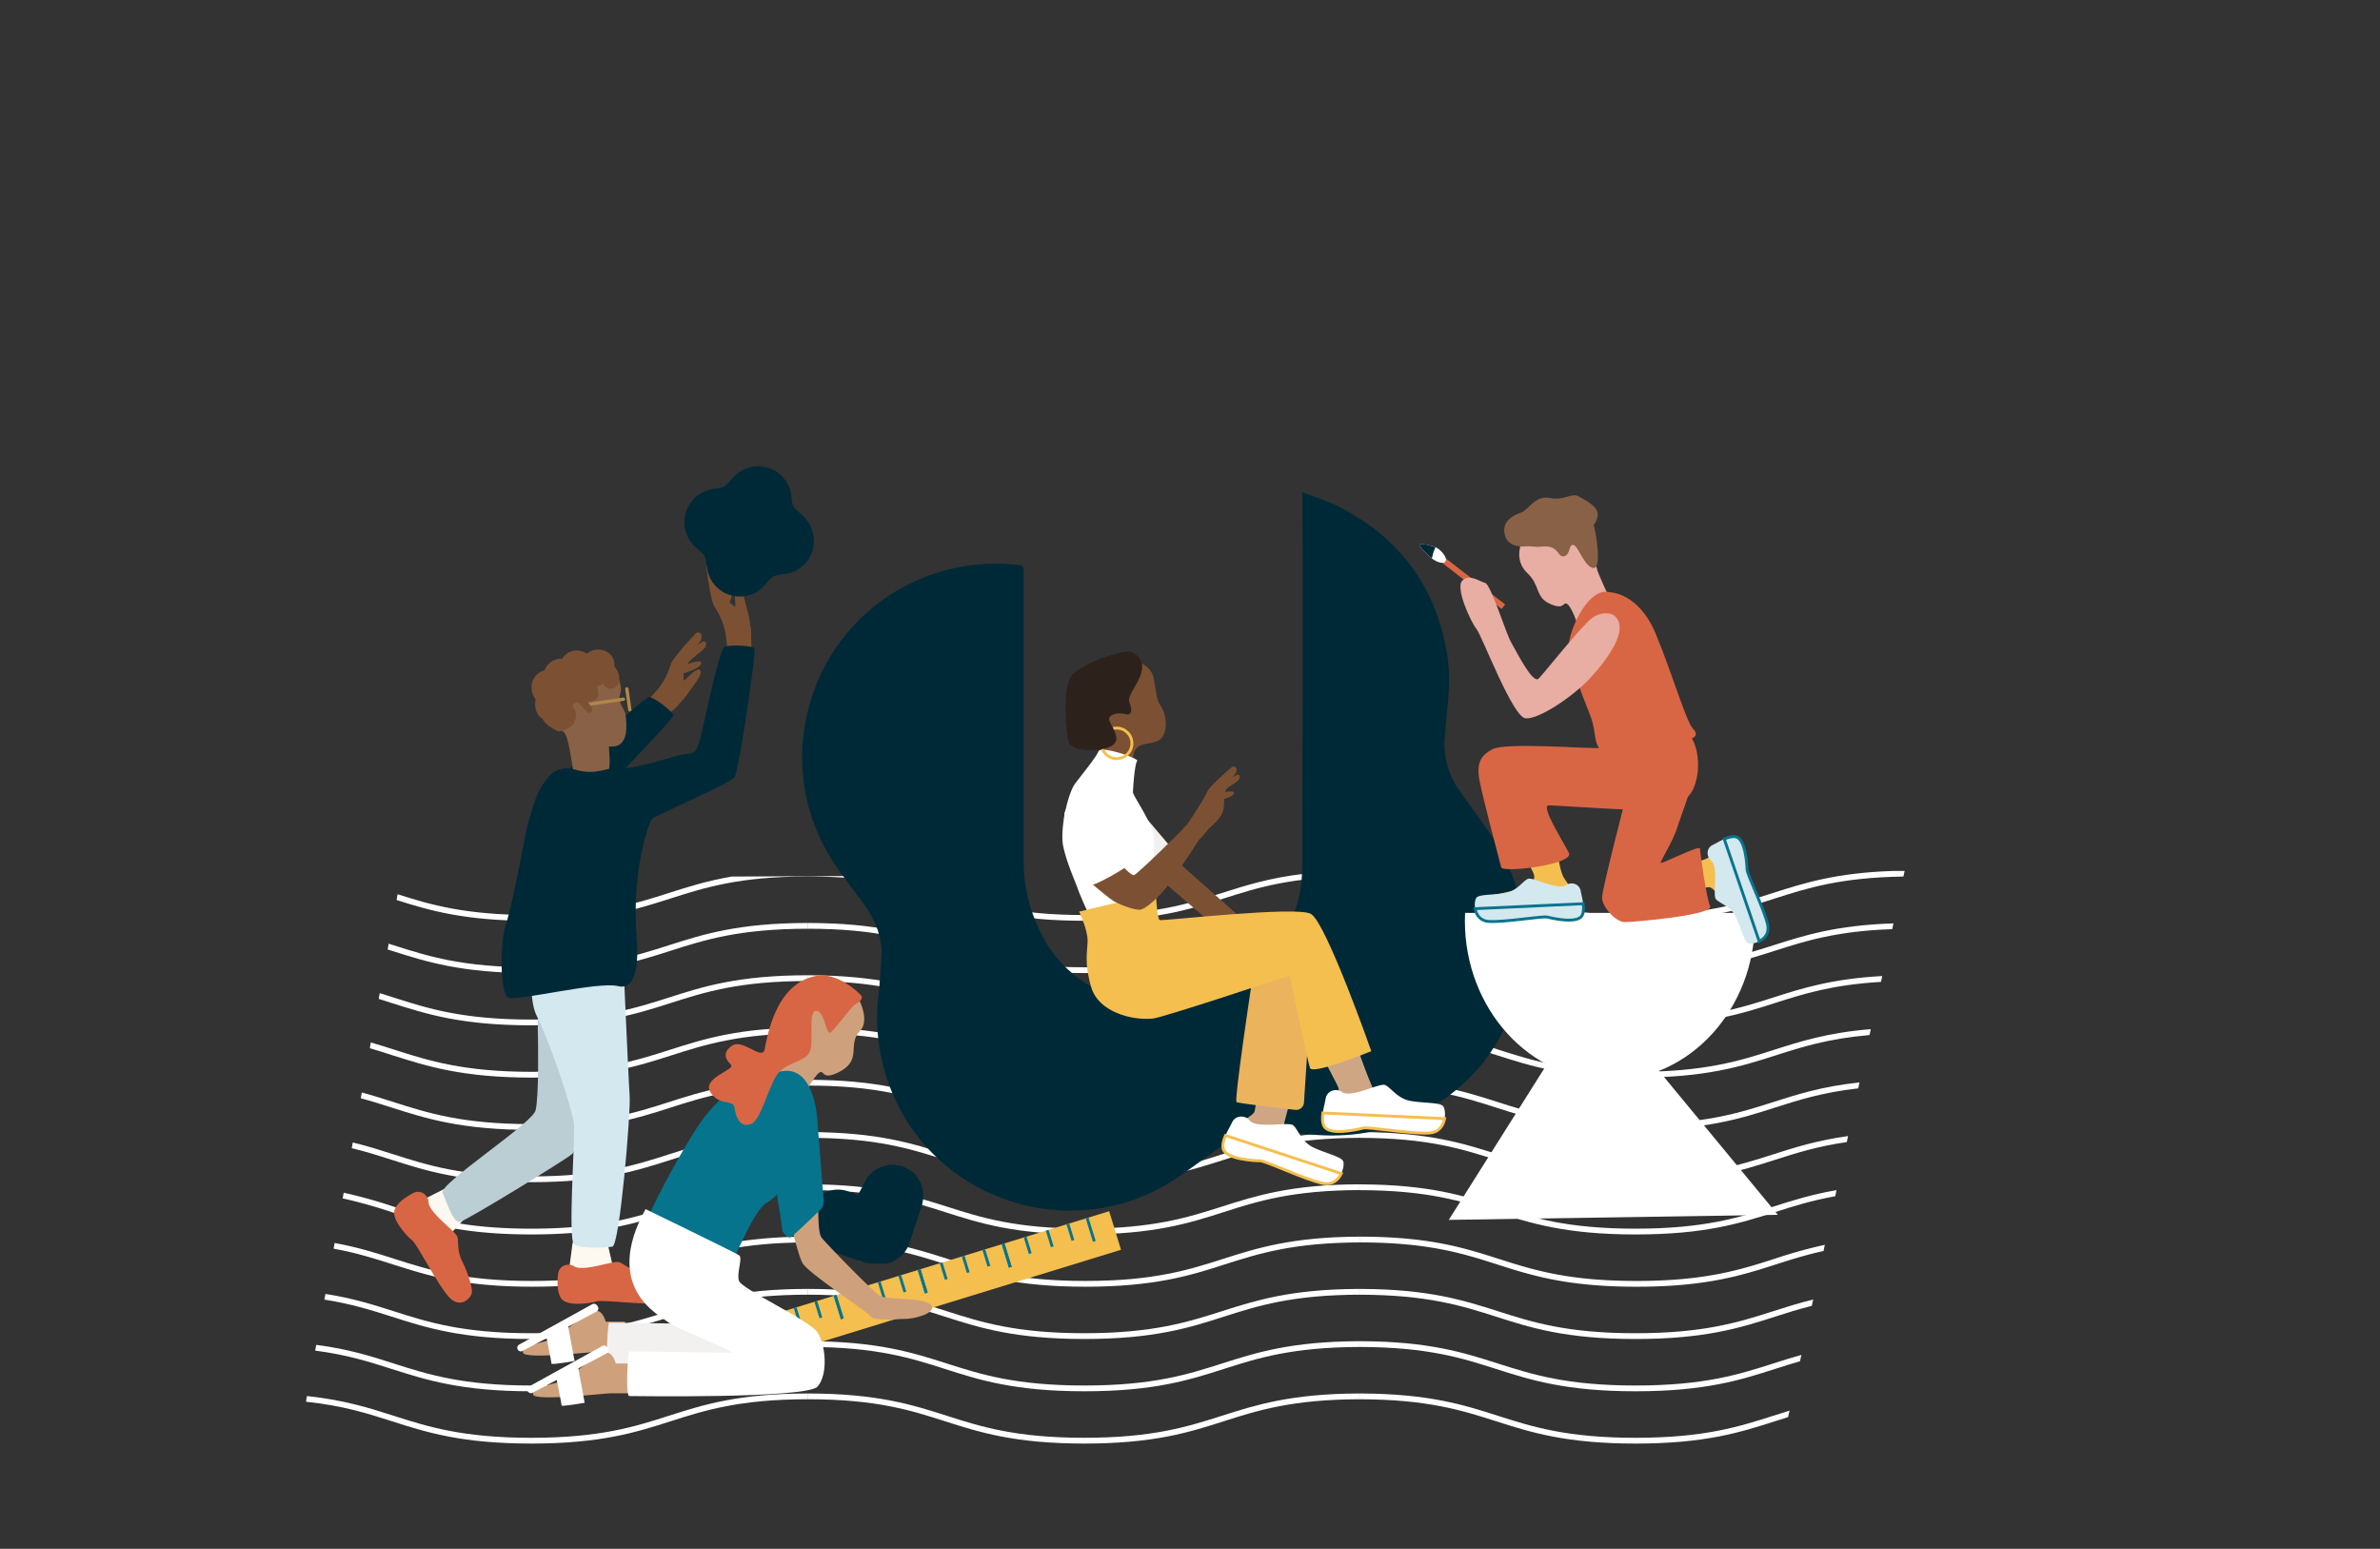 <svg id="Layer_1" data-name="Layer 1" xmlns="http://www.w3.org/2000/svg" viewBox="0 0 1652 1075"><rect x="0" y="0" width="1652" height="1075" fill="#333333" stroke="none"/><defs><style>.cls-1,.cls-18,.cls-20{fill:none;}.cls-2{fill:#fff;}.cls-3{fill:#002938;}.cls-4{fill:#7c5133;}.cls-5{fill:#fdf8f0;}.cls-6{fill:#d86644;}.cls-7{fill:#baced3;}.cls-8{fill:#d3e8ef;}.cls-9{fill:#896146;}.cls-10{fill:#ae864b;}.cls-11{fill:#e8ada3;}.cls-12{fill:#f4bf4f;}.cls-13{fill:#cea17c;}.cls-14{fill:#f2f1f0;}.cls-15{fill:#06748d;}.cls-16{fill:#cea684;}.cls-17{fill:#eab35c;}.cls-18{stroke:#f4bf4f;}.cls-18,.cls-20{stroke-miterlimit:10;stroke-width:2px;}.cls-19{fill:#2d221b;}.cls-20{stroke:#06748d;}</style></defs><path class="cls-1" d="M1135.22,635.08c47.74,0,72-7.77,95.51-15.28,21.48-6.88,43.64-14,83.41-15.26l-334.3,1.6c25.79,2.76,43,8.27,59.87,13.66C1063.19,627.31,1087.47,635.08,1135.22,635.08Z"/><path class="cls-1" d="M1135.92,747.94c-48.37,0-73-7.87-96.73-15.48-23.32-7.46-47.44-15.17-94.53-15.27-47.1.1-71.22,7.81-94.54,15.27-23.78,7.61-48.36,15.48-96.73,15.48s-72.95-7.87-96.72-15.48c-23.44-7.5-47.68-15.25-95.24-15.28s-71.8,7.78-95.24,15.28c-23.77,7.61-48.35,15.48-96.72,15.48s-73-7.87-96.73-15.48c-5.23-1.67-10.49-3.35-16.05-5l-5.56,30.77c7.86,2.11,15,4.4,22.13,6.67,23.48,7.51,47.76,15.28,95.51,15.28s72-7.77,95.5-15.28c23.69-7.58,48.18-15.41,96.19-15.47H561c48,.06,72.5,7.89,96.19,15.47,23.48,7.51,47.76,15.28,95.5,15.28s72-7.77,95.51-15.28,47.7-15.25,94.79-15.46h1.93c47.09.21,71.34,8,94.79,15.46s47.76,15.28,95.51,15.28,72-7.77,95.51-15.28c16.84-5.39,34.11-10.91,60-13.67l7-32.87c-28.81,2.48-47.17,8.34-65,14.06C1208.87,740.07,1184.29,747.94,1135.92,747.94Z"/><path class="cls-1" d="M1135.92,893.08c-48.37,0-73-7.87-96.73-15.47-23.32-7.47-47.44-15.18-94.53-15.28-47.1.1-71.22,7.81-94.54,15.28-23.78,7.6-48.36,15.47-96.73,15.47s-72.95-7.87-96.72-15.47c-23.44-7.5-47.68-15.26-95.24-15.29s-71.8,7.79-95.24,15.29c-23.77,7.6-48.35,15.47-96.72,15.47s-73-7.87-96.73-15.47c-12.39-4-25-8-41.19-10.94l-5.67,31.39c19.18,3,33.42,7.55,47.38,12,23.48,7.51,47.76,15.28,95.51,15.28s72-7.77,95.5-15.28c23.69-7.58,48.18-15.41,96.19-15.47H561c48,.06,72.5,7.89,96.19,15.47,23.48,7.51,47.76,15.28,95.5,15.28s72-7.77,95.51-15.28,47.7-15.25,94.79-15.46h1.93c47.09.21,71.34,8,94.79,15.46s47.76,15.28,95.51,15.28,72-7.77,95.51-15.28c8.76-2.81,17.65-5.65,27.79-8.11l7.19-33.68c-12.43,2.71-22.82,6-33.07,9.32C1208.87,885.21,1184.29,893.08,1135.92,893.08Z"/><path class="cls-1" d="M368.77,671.37c47.74,0,72-7.77,95.5-15.29,23.69-7.57,48.18-15.41,96.19-15.47H561c48,.06,72.5,7.9,96.19,15.47,23.48,7.52,47.76,15.29,95.5,15.29s72-7.77,95.51-15.29,47.7-15.25,94.79-15.46h1.93c47.09.21,71.34,8,94.79,15.46s47.76,15.29,95.51,15.29,72-7.77,95.51-15.29c21.5-6.88,43.67-14,83.52-15.26l6.92-32.44c-43.63.65-66.8,8-89.23,15.23-23.77,7.61-48.35,15.47-96.72,15.47s-73-7.86-96.73-15.47c-23.32-7.46-47.44-15.17-94.53-15.28-47.1.11-71.22,7.82-94.54,15.28-23.77,7.61-48.36,15.47-96.73,15.47s-73-7.86-96.72-15.47c-23.44-7.5-47.67-15.25-95.24-15.28s-71.8,7.78-95.24,15.28c-23.77,7.61-48.35,15.47-96.72,15.47-46.19,0-70.69-7.17-93.5-14.44L269.79,655l3.47,1.11C296.74,663.6,321,671.37,368.77,671.37Z"/><path class="cls-1" d="M368.77,707.65c47.74,0,72-7.77,95.5-15.28C488,684.79,512.45,677,560.46,676.9H561c48,.06,72.5,7.89,96.19,15.47,23.48,7.51,47.76,15.28,95.5,15.28s72-7.77,95.51-15.28,47.7-15.26,94.79-15.46h1.93c47.09.2,71.34,8,94.79,15.46s47.76,15.28,95.51,15.28,72-7.77,95.51-15.28c20-6.42,40.69-13,75.7-14.93l7-32.59c-38.68,1.37-60.39,8.31-81.45,15-23.77,7.61-48.35,15.48-96.72,15.48s-73-7.87-96.73-15.48c-23.32-7.46-47.44-15.17-94.53-15.27-47.1.1-71.22,7.81-94.54,15.27-23.77,7.61-48.36,15.48-96.73,15.48s-73-7.87-96.72-15.48c-23.44-7.5-47.67-15.25-95.24-15.28s-71.8,7.78-95.24,15.28c-23.77,7.61-48.35,15.48-96.72,15.48s-73-7.87-96.73-15.48l-3-.95-5.48,30.37c3.27,1,6.48,2,9.67,3.06C296.74,699.88,321,707.65,368.77,707.65Z"/><path class="cls-1" d="M464.27,619.8c13-4.17,26.31-8.41,43.61-11.4L278,609.5l-2,11.17c22.67,7.23,46.88,14.41,92.79,14.41C416.51,635.08,440.79,627.31,464.27,619.8Z"/><path class="cls-1" d="M752.69,635.08c47.75,0,72-7.77,95.51-15.28,16.13-5.16,32.64-10.44,56.69-13.3l-294.27,1.41c18.76,3,32.81,7.49,46.57,11.89C680.67,627.31,705,635.08,752.69,635.08Z"/><path class="cls-1" d="M205.93,1008.54l-3.76,20.82,86-1.82c-5.33-1.56-10.41-3.18-15.45-4.79C254.5,1016.91,235.77,1010.92,205.93,1008.54Z"/><path class="cls-1" d="M1135.22,784.22c-48.37,0-73-7.86-96.73-15.47-23.32-7.46-47.44-15.17-94.53-15.28-47.1.11-71.22,7.82-94.54,15.28-23.77,7.61-48.36,15.47-96.73,15.47s-73-7.86-96.72-15.47c-23.44-7.5-47.67-15.25-95.24-15.28s-71.8,7.78-95.24,15.28c-23.77,7.61-48.35,15.47-96.72,15.47s-73-7.86-96.73-15.47c-6.94-2.22-14-4.46-21.62-6.52L244.87,793c10.39,2.51,19.45,5.4,28.39,8.27,23.48,7.51,47.76,15.28,95.51,15.28s72-7.77,95.5-15.28c23.69-7.58,48.18-15.42,96.19-15.48H561c48,.06,72.5,7.9,96.19,15.48,23.48,7.51,47.76,15.28,95.5,15.28s72-7.77,95.51-15.28S895.9,786,943,785.76h1.93c47.09.21,71.34,8,94.79,15.47s47.76,15.28,95.51,15.28,72-7.77,95.51-15.28c15-4.82,30.45-9.74,52-12.71l7.07-33.12c-24.77,2.77-41.51,8.12-57.86,13.35C1208.17,776.36,1183.59,784.22,1135.22,784.22Z"/><path class="cls-1" d="M876,1015.11l125.38-2.65c-14.94-2.93-32.9-4.94-56.75-5C914.15,1007.54,893.28,1010.79,876,1015.11Z"/><path class="cls-1" d="M1135.22,1001.94c-48.37,0-73-7.87-96.73-15.48-23.32-7.46-47.44-15.17-94.53-15.28-47.1.11-71.22,7.82-94.54,15.28-23.77,7.61-48.36,15.48-96.73,15.48s-73-7.87-96.72-15.48c-23.44-7.5-47.67-15.25-95.24-15.28s-71.8,7.78-95.24,15.28c-23.77,7.61-48.35,15.48-96.72,15.48s-73-7.87-96.73-15.48c-16.74-5.36-33.9-10.84-59.67-13.55l-5.72,31.67c30,2.43,48.91,8.47,67.31,14.36,9,2.88,18.12,5.79,28.64,8.3L448,1024.16c5.89-1.68,11.45-3.46,17-5.22,23.69-7.58,48.18-15.41,96.19-15.47h.54c48,.06,72.5,7.89,96.19,15.47l2.3.74L860,1015.45c20.46-6.24,43.95-11.8,83.72-12h1.93c32.48.15,54.1,3.88,72.08,8.65l218.3-4.62,5.11-23.94c-3.1,1-6.14,1.93-9.17,2.9C1208.17,994.07,1183.59,1001.94,1135.22,1001.94Z"/><path class="cls-1" d="M1135.22,965.65c-48.37,0-73-7.87-96.73-15.47C1015.17,942.71,991.05,935,944,934.9c-47.1.1-71.22,7.81-94.54,15.28-23.77,7.6-48.36,15.47-96.73,15.47s-73-7.87-96.72-15.47c-23.44-7.5-47.67-15.26-95.24-15.29s-71.8,7.79-95.24,15.29c-23.77,7.6-48.35,15.47-96.72,15.47s-73-7.87-96.73-15.47c-15.31-4.9-31-9.91-53.26-12.8L213.08,969c26,2.75,43.28,8.29,60.18,13.69,23.48,7.52,47.76,15.29,95.51,15.29s72-7.77,95.5-15.29c23.69-7.58,48.18-15.41,96.19-15.47H561c48,.06,72.5,7.89,96.19,15.47,23.48,7.52,47.76,15.29,95.5,15.29s72-7.77,95.51-15.29S895.9,967.4,943,967.19h1.93c47.09.21,71.34,8,94.79,15.46s47.76,15.29,95.51,15.29,72-7.77,95.51-15.29c3.73-1.19,7.48-2.39,11.33-3.57l7.32-34.27c-6.07,1.73-11.78,3.56-17.44,5.37C1208.17,957.78,1183.59,965.65,1135.22,965.65Z"/><path class="cls-1" d="M1135.22,820.51c-48.37,0-73-7.87-96.73-15.47-23.32-7.47-47.44-15.18-94.53-15.28-47.1.1-71.22,7.81-94.54,15.28-23.77,7.6-48.36,15.47-96.73,15.47s-73-7.87-96.72-15.47c-23.44-7.5-47.67-15.26-95.24-15.29s-71.8,7.79-95.24,15.29c-23.77,7.6-48.35,15.47-96.72,15.47s-73-7.87-96.73-15.47c-8.79-2.82-17.69-5.66-27.89-8.13l-5.58,30.92a340.83,340.83,0,0,1,34.69,9.68c23.48,7.51,47.76,15.28,95.51,15.28s72-7.77,95.5-15.28C488,829.93,512.45,822.1,560.46,822H561c48,.06,72.5,7.89,96.19,15.47,23.48,7.51,47.76,15.28,95.5,15.28s72-7.77,95.51-15.28,47.7-15.25,94.79-15.46h1.93c47.09.21,71.34,8,94.79,15.46s47.76,15.28,95.51,15.28,72-7.77,95.51-15.28c13.12-4.2,26.5-8.48,44-11.47l7.12-33.34c-20.52,2.94-35.36,7.69-49.9,12.34C1208.17,812.64,1183.59,820.51,1135.22,820.51Z"/><path class="cls-1" d="M466.19,1022.75l-3.45,1.1,185-3.91c-21-6.51-44.74-12.45-86.36-12.47C513.86,1007.49,489.63,1015.25,466.19,1022.75Z"/><path class="cls-1" d="M369.47,743.94c47.74,0,72-7.77,95.5-15.29,23.69-7.57,48.18-15.41,96.19-15.47h.54c48,.06,72.5,7.9,96.19,15.47,23.48,7.52,47.76,15.29,95.5,15.29s72-7.77,95.51-15.29,47.7-15.25,94.79-15.46h1.93c47.09.21,71.34,8,94.79,15.46s47.76,15.29,95.51,15.29,72-7.77,95.5-15.29c18.37-5.87,37.23-11.9,67.15-14.34l7-32.81c-33.87,2-54,8.41-73.63,14.68-23.77,7.61-48.35,15.47-96.72,15.47s-73-7.86-96.73-15.47C1015.17,688.72,991.05,681,944,680.9c-47.1.11-71.22,7.82-94.54,15.28-23.77,7.61-48.36,15.47-96.73,15.47s-73-7.86-96.72-15.47c-23.44-7.5-47.67-15.25-95.24-15.28s-71.8,7.78-95.24,15.28c-23.77,7.61-48.35,15.47-96.72,15.47s-73-7.86-96.73-15.47c-3-1-6.07-1.94-9.17-2.9l-5.47,30.26c5.74,1.65,11.17,3.39,16.56,5.11C297.44,736.17,321.72,743.94,369.47,743.94Z"/><path class="cls-1" d="M1135.22,856.79c-48.37,0-73-7.86-96.73-15.47-23.32-7.46-47.44-15.17-94.53-15.28-47.1.11-71.22,7.82-94.54,15.28-23.77,7.61-48.36,15.47-96.73,15.47s-73-7.86-96.72-15.47c-23.44-7.5-47.67-15.25-95.24-15.28s-71.8,7.78-95.24,15.28c-23.77,7.61-48.35,15.47-96.72,15.47s-73-7.86-96.73-15.47a338.78,338.78,0,0,0-34.18-9.55l-5.6,31c16.38,3,29.15,7,41.7,11.07,23.48,7.51,47.76,15.28,95.51,15.28s72-7.77,95.5-15.28c23.69-7.58,48.18-15.42,96.19-15.48h.54c48,.06,72.5,7.9,96.19,15.48,23.48,7.51,47.76,15.28,95.5,15.28s72-7.77,95.51-15.28,47.7-15.26,94.79-15.47h1.93c47.09.21,71.34,8,94.79,15.47s47.76,15.28,95.51,15.28,72-7.77,95.5-15.28a339.5,339.5,0,0,1,35.2-9.8l7.2-33.73c-16.5,2.93-29.31,7-41.88,11.05C1208.17,848.93,1183.59,856.79,1135.22,856.79Z"/><path class="cls-1" d="M1135.22,929.36c-48.37,0-73-7.86-96.73-15.47-23.32-7.46-47.44-15.17-94.53-15.28-47.1.11-71.22,7.82-94.54,15.28-23.77,7.61-48.36,15.47-96.73,15.47s-73-7.86-96.72-15.47c-23.44-7.5-47.67-15.25-95.24-15.28s-71.8,7.78-95.24,15.28c-23.77,7.61-48.35,15.47-96.72,15.47s-73-7.86-96.73-15.47c-13.81-4.42-27.9-8.92-46.87-11.89l-5.67,31.43c22.48,2.93,38.29,8,53.76,12.94,23.48,7.51,47.76,15.28,95.51,15.28s72-7.77,95.5-15.28C488,938.79,512.45,931,560.46,930.9H561c48,.05,72.5,7.89,96.19,15.47,23.48,7.51,47.76,15.28,95.5,15.28s72-7.77,95.51-15.28S895.9,931.11,943,930.9h1.93c47.09.21,71.34,8,94.79,15.47s47.76,15.28,95.51,15.28,72-7.77,95.51-15.28c6.32-2,12.71-4.07,19.59-6l7.27-34.07c-9.27,2.33-17.51,5-25.65,7.57C1208.17,921.5,1183.59,929.36,1135.22,929.36Z"/><path class="cls-2" d="M465.49,623.61c23.44-7.5,47.67-15.25,95.24-15.28h-.27v-.18l-52.58.25c-17.3,3-30.58,7.23-43.61,11.4-23.48,7.51-47.76,15.28-95.5,15.28-45.91,0-70.12-7.18-92.79-14.41l-.71,4c22.81,7.27,47.31,14.44,93.5,14.44C417.14,639.08,441.72,631.22,465.49,623.61Z"/><path class="cls-2" d="M560.73,608.33c47.57,0,71.8,7.78,95.24,15.28,23.77,7.61,48.35,15.47,96.72,15.47s73-7.86,96.73-15.47c23.32-7.46,47.44-15.17,94.54-15.28h-1v-2l-38.1.18c-24,2.86-40.56,8.14-56.69,13.3-23.48,7.51-47.76,15.28-95.51,15.28s-72-7.77-95.5-15.28c-13.76-4.4-27.81-8.89-46.57-11.89l-50.16.24v.18Z"/><path class="cls-2" d="M944,608.33c47.09.11,71.21,7.82,94.53,15.28,23.78,7.61,48.36,15.47,96.73,15.47s73-7.86,96.72-15.47c22.43-7.18,45.6-14.58,89.23-15.23l.83-3.88-7.86,0c-39.77,1.3-61.93,8.38-83.41,15.26-23.48,7.51-47.77,15.28-95.51,15.28s-72-7.77-95.51-15.28c-16.83-5.39-34.08-10.9-59.87-13.66l-36.85.18v2Z"/><path class="cls-2" d="M368.77,675.37c48.37,0,73-7.87,96.72-15.48,23.44-7.5,47.67-15.25,95.24-15.28h-.27v-4c-48,.06-72.5,7.9-96.19,15.47-23.48,7.52-47.76,15.29-95.5,15.29s-72-7.77-95.51-15.29L269.79,655l-.72,4,3,.95C295.81,667.5,320.4,675.37,368.77,675.37Z"/><path class="cls-2" d="M561,640.61h0Z"/><path class="cls-2" d="M944.92,640.61h0Z"/><path class="cls-2" d="M943,640.62c-47.09.21-71.34,8-94.79,15.46s-47.76,15.29-95.51,15.29-72-7.77-95.5-15.29C633.5,648.51,609,640.67,561,640.61h-.54v4h.27c47.57,0,71.8,7.78,95.24,15.28,23.77,7.61,48.35,15.48,96.72,15.48s73-7.87,96.73-15.48c23.32-7.46,47.44-15.17,94.54-15.27h-1Z"/><path class="cls-2" d="M1135.22,671.37c-47.75,0-72-7.77-95.51-15.29s-47.7-15.25-94.79-15.46H943v4h1c47.09.1,71.21,7.81,94.53,15.27,23.78,7.61,48.36,15.48,96.73,15.48s73-7.87,96.72-15.48c21.06-6.73,42.77-13.67,81.45-15l.86-4c-39.85,1.29-62,8.38-83.52,15.26C1207.25,663.6,1183,671.37,1135.22,671.37Z"/><path class="cls-2" d="M368.77,711.65c48.37,0,73-7.86,96.72-15.47,23.44-7.5,47.67-15.25,95.24-15.28h-.27v-4c-48,.06-72.5,7.89-96.19,15.47-23.48,7.51-47.76,15.28-95.5,15.28s-72-7.77-95.51-15.28c-3.19-1-6.4-2-9.67-3.06l-.72,4c3.1,1,6.14,1.93,9.17,2.9C295.81,703.79,320.4,711.65,368.77,711.65Z"/><path class="cls-2" d="M561,676.9h0Z"/><path class="cls-2" d="M943,676.91c-47.09.2-71.34,8-94.79,15.46s-47.76,15.28-95.51,15.28-72-7.77-95.5-15.28C633.5,684.79,609,677,561,676.9h-.54v4h.27c47.57,0,71.8,7.78,95.24,15.28,23.77,7.61,48.35,15.47,96.72,15.47s73-7.86,96.73-15.47C872.74,688.72,896.86,681,944,680.9h-1Z"/><path class="cls-2" d="M944.92,676.9h0Z"/><path class="cls-2" d="M1135.22,707.65c-47.75,0-72-7.77-95.51-15.28s-47.7-15.26-94.79-15.46H943v4h1c47.09.11,71.21,7.82,94.53,15.28,23.78,7.61,48.36,15.47,96.73,15.47s73-7.86,96.72-15.47c19.6-6.27,39.76-12.71,73.63-14.68l.86-4.06c-35,1.91-55.65,8.51-75.7,14.93C1207.25,699.88,1183,707.65,1135.22,707.65Z"/><path class="cls-2" d="M369.47,747.94c48.37,0,72.95-7.87,96.72-15.48,23.44-7.5,47.67-15.25,95.24-15.28h-.27v-4c-48,.06-72.5,7.9-96.19,15.47-23.48,7.52-47.76,15.29-95.5,15.29s-72-7.77-95.51-15.29c-5.39-1.72-10.82-3.46-16.56-5.11l-.71,4c5.56,1.61,10.82,3.29,16.05,5C296.51,740.07,321.1,747.94,369.47,747.94Z"/><path class="cls-2" d="M561.7,713.18h0Z"/><path class="cls-2" d="M753.39,743.94c-47.74,0-72-7.77-95.5-15.29-23.69-7.57-48.18-15.41-96.19-15.47h-.54v4h.27c47.56,0,71.8,7.78,95.24,15.28,23.77,7.61,48.35,15.48,96.72,15.48s73-7.87,96.73-15.48c23.32-7.46,47.44-15.17,94.54-15.27h-1v-4c-47.09.21-71.34,8-94.79,15.46S801.14,743.94,753.39,743.94Z"/><path class="cls-2" d="M944.66,713.19h0Z"/><path class="cls-2" d="M1231.42,728.65c-23.48,7.52-47.76,15.29-95.5,15.29s-72-7.77-95.51-15.29-47.7-15.25-94.79-15.46h-1.93v4h1c47.09.1,71.21,7.81,94.53,15.27,23.78,7.61,48.36,15.48,96.73,15.48s72.95-7.87,96.72-15.48c17.88-5.72,36.24-11.58,65-14.06l.88-4.09C1268.65,716.75,1249.79,722.78,1231.42,728.65Z"/><path class="cls-2" d="M368.77,784.22c48.37,0,73-7.86,96.72-15.47,23.44-7.5,47.67-15.25,95.24-15.28h-.27v-4c-48,.06-72.5,7.89-96.19,15.47-23.48,7.51-47.76,15.28-95.5,15.28s-72-7.77-95.51-15.28c-7.1-2.27-14.27-4.56-22.13-6.67l-.71,4c7.66,2.06,14.68,4.3,21.62,6.52C295.81,776.36,320.4,784.22,368.77,784.22Z"/><path class="cls-2" d="M561,749.47h0Z"/><path class="cls-2" d="M944.92,749.47h0Z"/><path class="cls-2" d="M560.73,753.47c47.57,0,71.8,7.78,95.24,15.28,23.77,7.61,48.35,15.47,96.72,15.47s73-7.86,96.73-15.47c23.32-7.46,47.44-15.17,94.54-15.28h-1v-4c-47.09.21-71.34,8-94.79,15.46s-47.76,15.28-95.51,15.28-72-7.77-95.5-15.28C633.5,757.36,609,749.53,561,749.47h-.54v4Z"/><path class="cls-2" d="M1135.22,780.22c-47.75,0-72-7.77-95.51-15.28s-47.7-15.25-94.79-15.46H943v4h1c47.09.11,71.21,7.82,94.53,15.28,23.78,7.61,48.36,15.47,96.73,15.47s73-7.86,96.72-15.47c16.35-5.23,33.09-10.58,57.86-13.35l.88-4.13c-25.84,2.76-43.11,8.28-60,13.67C1207.25,772.45,1183,780.22,1135.22,780.22Z"/><path class="cls-2" d="M561,785.75h0Z"/><path class="cls-2" d="M368.77,820.51c48.37,0,73-7.87,96.72-15.47,23.44-7.5,47.67-15.26,95.24-15.29h-.27v-4c-48,.06-72.5,7.9-96.19,15.48-23.48,7.51-47.76,15.28-95.5,15.28s-72-7.77-95.51-15.28c-8.94-2.87-18-5.76-28.39-8.27l-.72,3.95c10.2,2.47,19.1,5.31,27.89,8.13C295.81,812.64,320.4,820.51,368.77,820.51Z"/><path class="cls-2" d="M944.92,785.75h0Z"/><path class="cls-2" d="M560.73,789.75c47.57,0,71.8,7.79,95.24,15.29,23.77,7.6,48.35,15.47,96.72,15.47s73-7.87,96.73-15.47c23.32-7.47,47.44-15.18,94.54-15.28h-1v-4c-47.09.21-71.34,8-94.79,15.47s-47.76,15.28-95.51,15.28-72-7.77-95.5-15.28C633.5,793.65,609,785.81,561,785.75h-.54v4Z"/><path class="cls-2" d="M1135.22,816.51c-47.75,0-72-7.77-95.51-15.28S992,786,944.92,785.76H943v4h1c47.09.1,71.21,7.81,94.53,15.28,23.78,7.6,48.36,15.47,96.73,15.47s73-7.87,96.72-15.47c14.54-4.65,29.38-9.4,49.9-12.34l.89-4.18c-21.55,3-37,7.89-52,12.71C1207.25,808.74,1183,816.51,1135.22,816.51Z"/><path class="cls-2" d="M368.77,856.79c48.37,0,73-7.86,96.72-15.47,23.44-7.5,47.67-15.25,95.24-15.28h-.27v-4c-48,.06-72.5,7.89-96.19,15.47-23.48,7.51-47.76,15.28-95.5,15.28s-72-7.77-95.51-15.28a340.83,340.83,0,0,0-34.69-9.68l-.71,3.94A338.78,338.78,0,0,1,272,841.32C295.81,848.93,320.4,856.79,368.77,856.79Z"/><path class="cls-2" d="M561,822h0Z"/><path class="cls-2" d="M944.92,822h0Z"/><path class="cls-2" d="M560.73,826c47.57,0,71.8,7.78,95.24,15.28,23.77,7.61,48.35,15.47,96.72,15.47s73-7.86,96.73-15.47c23.32-7.46,47.44-15.17,94.54-15.28h-1v-4c-47.09.21-71.34,8-94.79,15.46s-47.76,15.28-95.51,15.28-72-7.77-95.5-15.28C633.5,829.93,609,822.1,561,822h-.54v4Z"/><path class="cls-2" d="M1135.22,852.79c-47.75,0-72-7.77-95.51-15.28s-47.7-15.25-94.79-15.46H943v4h1c47.09.11,71.21,7.82,94.53,15.28,23.78,7.61,48.36,15.47,96.73,15.47s73-7.86,96.72-15.47c12.57-4,25.38-8.12,41.88-11.05l.9-4.23c-17.49,3-30.87,7.27-44,11.47C1207.25,845,1183,852.79,1135.22,852.79Z"/><path class="cls-2" d="M369.47,893.08c48.37,0,72.95-7.87,96.72-15.47,23.44-7.5,47.67-15.26,95.24-15.29h-.27v-4c-48,.06-72.5,7.9-96.19,15.48-23.48,7.51-47.76,15.28-95.5,15.28s-72-7.77-95.51-15.28c-12.55-4-25.32-8.1-41.7-11.07l-.71,3.94c16.18,2.93,28.8,7,41.19,10.94C296.51,885.21,321.1,893.08,369.47,893.08Z"/><path class="cls-2" d="M561.7,858.32h0Z"/><path class="cls-2" d="M945.62,858.32h0Z"/><path class="cls-2" d="M561.43,862.32c47.56,0,71.8,7.79,95.24,15.29,23.77,7.6,48.35,15.47,96.72,15.47s73-7.87,96.73-15.47c23.32-7.47,47.44-15.18,94.54-15.28h-1v-4c-47.09.21-71.34,8-94.79,15.47s-47.76,15.28-95.51,15.28-72-7.77-95.5-15.28c-23.69-7.58-48.18-15.42-96.19-15.48h-.54v4Z"/><path class="cls-2" d="M1135.92,889.08c-47.75,0-72-7.77-95.51-15.28s-47.7-15.26-94.79-15.47h-1.93v4h1c47.09.1,71.21,7.81,94.53,15.28,23.78,7.6,48.36,15.47,96.73,15.47s72.95-7.87,96.72-15.47c10.25-3.28,20.64-6.61,33.07-9.32l.91-4.29a339.5,339.5,0,0,0-35.2,9.8C1207.94,881.31,1183.66,889.08,1135.92,889.08Z"/><path class="cls-2" d="M368.77,929.36c48.37,0,73-7.86,96.72-15.47,23.44-7.5,47.67-15.25,95.24-15.28h-.27v-4c-48,.06-72.5,7.89-96.19,15.47-23.48,7.51-47.76,15.28-95.5,15.28s-72-7.77-95.51-15.28c-14-4.47-28.2-9-47.38-12l-.71,3.94c19,3,33.06,7.47,46.87,11.89C295.81,921.5,320.4,929.36,368.77,929.36Z"/><path class="cls-2" d="M561,894.61h0Z"/><path class="cls-2" d="M944.92,894.61h0Z"/><path class="cls-2" d="M560.73,898.61c47.57,0,71.8,7.78,95.24,15.28,23.77,7.61,48.35,15.47,96.72,15.47s73-7.86,96.73-15.47c23.32-7.46,47.44-15.17,94.54-15.28h-1v-4c-47.09.21-71.34,8-94.79,15.46s-47.76,15.28-95.51,15.28-72-7.77-95.5-15.28C633.5,902.5,609,894.67,561,894.61h-.54v4Z"/><path class="cls-2" d="M1135.22,925.36c-47.75,0-72-7.77-95.51-15.28s-47.7-15.25-94.79-15.46H943v4h1c47.09.11,71.21,7.82,94.53,15.28,23.78,7.61,48.36,15.47,96.73,15.47s73-7.86,96.72-15.47c8.14-2.6,16.38-5.24,25.65-7.57l.93-4.35c-10.14,2.46-19,5.3-27.79,8.11C1207.25,917.59,1183,925.36,1135.22,925.36Z"/><path class="cls-2" d="M368.77,965.65c48.37,0,73-7.87,96.72-15.47,23.44-7.5,47.67-15.26,95.24-15.29h-.27v-4c-48,.05-72.5,7.89-96.19,15.47-23.48,7.51-47.76,15.28-95.5,15.28s-72-7.77-95.51-15.28c-15.47-5-31.28-10-53.76-12.94l-.72,4c22.29,2.89,38,7.9,53.26,12.8C295.81,957.78,320.4,965.65,368.77,965.65Z"/><path class="cls-2" d="M561,930.89h0Z"/><path class="cls-2" d="M944.92,930.89h0Z"/><path class="cls-2" d="M560.73,934.89c47.57,0,71.8,7.79,95.24,15.29,23.77,7.6,48.35,15.47,96.72,15.47s73-7.87,96.73-15.47C872.74,942.71,896.86,935,944,934.9h-1v-4c-47.09.21-71.34,8-94.79,15.47s-47.76,15.28-95.51,15.28-72-7.77-95.5-15.28C633.5,938.79,609,931,561,930.9h-.54v4Z"/><path class="cls-2" d="M1135.22,961.65c-47.75,0-72-7.77-95.51-15.28S992,931.11,944.92,930.9H943v4h1c47.09.1,71.21,7.81,94.53,15.28,23.78,7.6,48.36,15.47,96.73,15.47s73-7.87,96.72-15.47c5.66-1.81,11.37-3.64,17.44-5.37l.94-4.42c-6.88,1.91-13.27,4-19.59,6C1207.25,953.88,1183,961.65,1135.22,961.65Z"/><path class="cls-2" d="M368.77,1001.94c48.37,0,73-7.87,96.72-15.48,23.44-7.5,47.67-15.25,95.24-15.28h-.27v-4c-48,.06-72.5,7.89-96.19,15.47-23.48,7.52-47.76,15.29-95.5,15.29s-72-7.77-95.51-15.29c-16.9-5.4-34.21-10.94-60.18-13.69l-.71,3.95c25.77,2.71,42.93,8.19,59.67,13.55C295.81,994.07,320.4,1001.94,368.77,1001.94Z"/><path class="cls-2" d="M561,967.18h0Z"/><path class="cls-2" d="M944.92,967.18h0Z"/><path class="cls-2" d="M560.73,971.18c47.57,0,71.8,7.78,95.24,15.28,23.77,7.61,48.35,15.48,96.72,15.48s73-7.87,96.73-15.48c23.32-7.46,47.44-15.17,94.54-15.28h-1v-4c-47.09.21-71.34,8-94.79,15.46s-47.76,15.29-95.51,15.29-72-7.77-95.5-15.29C633.5,975.07,609,967.24,561,967.18h-.54v4Z"/><path class="cls-2" d="M1135.22,997.94c-47.75,0-72-7.77-95.51-15.29S992,967.4,944.92,967.19H943v4h1c47.09.11,71.21,7.82,94.53,15.28,23.78,7.61,48.36,15.48,96.73,15.48s73-7.87,96.72-15.48c3-1,6.07-1.94,9.17-2.9l1-4.48c-3.85,1.18-7.6,2.38-11.33,3.57C1207.25,990.17,1183,997.94,1135.22,997.94Z"/><path class="cls-2" d="M945.62,1003.46h0Z"/><path class="cls-3" d="M904,341.64c8.72,3.35,16.74,5.69,24.08,9.37,43.12,21.65,69,56.19,76.53,104.06,2.35,14.87.81,29.7-.74,44.52-.44,4.25-.65,8.52-1,12.78a53.79,53.79,0,0,0,9.53,35.4c8.15,11.76,16.92,23.11,24.63,35.14,17.9,28,24.69,58.61,19.24,91.37-8.28,49.85-36.29,84.64-82.69,104.36-22,9.34-45.11,11-68.68,8.29-6.53-.75-13.1-1.11-19.65-1.7-14.09-1.25-26.7,2.73-38.13,10.83-10.54,7.47-20.85,15.3-31.63,22.41-70.21,46.34-166.46,15.71-197.24-62.63a134.61,134.61,0,0,1-8.46-65.57c1-8.59,1.45-17.25,2-25.89.83-13.69-4.12-25.56-11.91-36.44-7.24-10.14-15.07-19.89-21.83-30.33-44.82-69.22-15.91-163.07,60-195.47A135.21,135.21,0,0,1,705.77,392c4.79.48,4.78.51,4.78,5.34q0,100.44,0,200.87c0,19.43,5.1,37.1,14.47,54.13,17.59,32,60.22,52.93,101.41,43.87,39.27-8.64,64.34-33.13,74.76-72,2.14-8,2.72-16.65,2.74-25q.3-125.72.12-251.43Z"/><path class="cls-4" d="M520.83,438.67s.07-8.26-1.74-13.85-3.36-16.76-6.87-17-1.73,9.48-1.75,11.55-2,10.93-2,10.93Z"/><path class="cls-4" d="M479.29,460.25s7.92-2.7,7.51,0c-.62,4.13-14.46,7.69-14.46,7.69l-1.17-5.45Z"/><path class="cls-4" d="M447.1,499.55c3.07,3.7,6.87,5.3,11.36,1s10.37-8.78,12.19-11c3.36-4.05,4.12-11.32,3.77-19.28s4.12-11.32,7.68-14.48c2.36-2.09,5.32-4,7.12-6.3.73-1,1.62-3.4,0-4.25a1.73,1.73,0,0,0-1.55.12l-4.79,3.17a9.9,9.9,0,0,0,3.71-4.61,6.52,6.52,0,0,0,.4-2.56,2.43,2.43,0,0,0-4.2-1.58c-5.27,5.62-15.53,16.89-17.05,21.06-2.06,5.66-4,13.5-15.45,24.24C443.84,491.17,443,494.59,447.1,499.55Z"/><path class="cls-4" d="M467.79,491.65s6.42-5.2,9.58-10.16,10.78-13.27,8.73-16.12-8.42,4.7-10,6-9.67,5.45-9.67,5.45Z"/><path class="cls-3" d="M392.32,540.92c2,5.22,3.61,10.53,5.88,15.62a56.53,56.53,0,0,1,3.42,10.19c12.59-12.76,66.2-68.05,65.83-70.22-.41-2.4-11.84-11.54-16.34-12.62s-55.54,50.19-58.93,52c-.55.29-1.06.61-1.56.93C391.22,538.18,391.8,539.54,392.32,540.92Z"/><path class="cls-4" d="M513.74,459.65c4.81,0,8.46-1.92,8-8.1s-.17-13.59-.7-16.39c-1-5.17-6.11-10.38-12.47-15.19s-6.1-10.38-6.27-15.13c-.1-3.16.33-6.64-.32-9.51-.27-1.17-1.59-3.42-3.29-2.68a1.71,1.71,0,0,0-.9,1.26l-.6,5.72a9.94,9.94,0,0,0-1.19-5.8,6.74,6.74,0,0,0-1.72-1.93,2.43,2.43,0,0,0-3.9,2.23c1,7.64,3.13,22.72,5.38,26.56,3,5.19,7.83,11.72,8.84,27.34C505.21,456.83,507.31,459.65,513.74,459.65Z"/><polygon class="cls-5" points="397.46 862.45 393.64 891.77 428.06 890.5 420.41 857.35 397.46 862.45"/><path class="cls-6" d="M387.4,884.1a6.88,6.88,0,0,1,4.23-5.71,7.68,7.68,0,0,1,7.11.64c6.37,3.82,27.22-4.3,31-3s7.2,5.58,16.12,6.85,19.15,4.36,21.7,6.91,5.08,13.49-7.67,14.76S417.86,902,414,903.25s-20.83,4-24.66-2.32C386.3,895.79,386.89,888.84,387.4,884.1Z"/><polygon class="cls-5" points="310.43 824.16 284.07 837.55 304.54 865.24 327.59 840.23 310.43 824.16"/><path class="cls-6" d="M286.88,828.06a6.91,6.91,0,0,1,7.1.27,7.74,7.74,0,0,1,3.49,6.23c.44,7.42,18.9,20.05,20,23.92s-.54,9.09,3.45,17.18,7.2,18.26,6.54,21.81-8.28,11.8-16.52,2-21.64-36.17-24.85-38.61S271,846,274.11,839.2C276.61,833.76,282.68,830.32,286.88,828.06Z"/><path class="cls-7" d="M376.82,677.13s-3.77,28.16-3.54,36.8.86,47.46-1.54,56.76-67.49,51.1-64.5,57.35,7.07,21.2,12.34,19.86S392.51,805,397.11,801s16.62-62.56,16.62-62.56l8.65-59.69Z"/><path class="cls-8" d="M374.5,640.08s-11.29,46.39-1.84,65.3,24.89,65.34,25.75,74.79-4.3,79.93,0,83.37,21.49,2.58,26.64,1.72,12.85-93.52,12-104.7S431.52,641,431.52,641Z"/><path class="cls-9" d="M390.87,507.67l-.09,0c-4.73-3.91-8.08-9.38-10.23-16.69-4.44-15,2.87-25,17.51-29.42,11-3.31,21.78-3.94,28.68,4.65,1.05,1.3,5.83,9.62,3.72,15.52s3.28,10.44,3.75,14.14c2,15.22-1.1,23.39-11.48,22.22-.2,4.72,2.32,17.78-2.61,19.27-3.38,1-16.46,3.22-20.78,4.51C398.05,542.22,395.63,510.18,390.87,507.67Z"/><rect class="cls-10" x="433.11" y="479.01" width="2.33" height="16.94" rx="1.08" transform="matrix(-0.99, 0.14, -0.14, -0.99, 934.32, 907.23)"/><rect class="cls-10" x="418.77" y="473.09" width="2.33" height="28.24" rx="1.08" transform="translate(841.46 1.39) rotate(81.71)"/><path class="cls-4" d="M369.24,480c-1.46-6.71,2.45-13.27,8.75-14.7a12.21,12.21,0,0,1,12.3-8.07,11.69,11.69,0,0,1,16.94-3.54,12.58,12.58,0,0,1,9.58-2.74c6.16.79,10.36,5.86,9.52,11.42l0,0c2.58,3.08,3.82,6.39,3.36,8.4a4.86,4.86,0,0,1-1.8,5.61l-.71.52a5.55,5.55,0,0,1-7.45-.71l-1.38-1.65a5.66,5.66,0,0,1-2.7,1.44l-.87.18a3.39,3.39,0,0,1-.44.08l1,4.43a5.15,5.15,0,0,1-4.16,5.94l-.87.19a5.53,5.53,0,0,1-2.43,0l3.08,4.84a2,2,0,0,1-.8,2.84,2.28,2.28,0,0,1-3-.66L401.82,488l-.12.07a2.3,2.3,0,0,0-1.17-.37,3.24,3.24,0,0,0-1.79.51,2.46,2.46,0,0,0-.71.69,2.62,2.62,0,0,0-.41,1.12,1.9,1.9,0,0,0,.56,1.5s.08.06.11.09a13.41,13.41,0,0,1,1.63,4.07,16,16,0,0,1-.65,4c-.56,2.39-1.63,3.7-3.93,5.26a19.54,19.54,0,0,1-6.92,2.68l-.59.1c-4.45-2.05-8.6-4.41-11.18-8.57a3.42,3.42,0,0,0-1.87-1.5,13.2,13.2,0,0,1-2.89-12.05A13.09,13.09,0,0,1,369.24,480Z"/><path class="cls-3" d="M379.25,541.2s6-11.17,20.63-6.87,22.11-2.6,31.68-1.3,39.66-9.87,45.67-9.87,6-3.44,7.74-6.88,13.75-65.58,18-67.3,18.9-.86,20.62.86-10.94,86.28-13.75,89.65c-4.3,5.15-55.86,26.64-57.58,29.22S438,604.21,442,652.08c1,12.26.76,35.8-13,32.36s-70,10.58-76,8c-6.37-2.73-5.73-38.44-2.11-49.82,6.11-19.18,13.65-64.55,15.47-70.47C369.8,561,371.52,550.66,379.25,541.2Z"/><path class="cls-4" d="M503.94,409.81s3-7.82,4.81-5.78c2.79,3.11-3.28,16.06-3.28,16.06l-5-2.58Z"/><path class="cls-3" d="M564.17,369.82a23,23,0,0,0-7.87-12.75h0c-3.59-3.1-5.17-4.48-6-6.44a37,37,0,0,1-1-6h0v-.07h0A23.15,23.15,0,0,0,508.41,332h0c-5.57,6.42-5.59,6.41-13.34,7.37H495a23.33,23.33,0,0,0-11.57,41h0c4.31,3.76,5.71,5,6.45,7.78.28,1.25.47,2.81.75,5h0v.07h0c.07.59.16,1.16.28,1.73a22.93,22.93,0,0,0,40.28,10.78h0c5.6-6.39,5.63-6.37,13.37-7.3h.09a22.91,22.91,0,0,0,19.52-28.57Z"/><path class="cls-2" d="M1016.93,633.61c-.08,1.83-.13,3.66-.13,5.5,0,61.12,45.07,110.66,100.66,110.66s100.65-49.54,100.65-110.66c0-1.84,0-3.67-.13-5.5Z"/><polygon class="cls-2" points="1088.03 716.02 1005.62 846.69 1234 843.16 1128.05 714.84 1088.03 716.02"/><path class="cls-11" d="M1073.07,538c.63-.18,1.26-.38,1.89-.58.15-.1.28-.19.39-.25l.69-.66h-1c-1.29-.07-2.58-.09-3.87-.09-2.65,0-5.3.16-7.94.42l-1.31.15h-.1c-1,.2-2.08.35-3.11.56-1.56.31-3.07.71-4.59,1.13.08.76.19,1.71.24,2.21q2.57,0,5.13-.21s3-.35,3-.33q2.75-.44,5.46-1C1069.71,538.91,1071.4,538.48,1073.07,538Z"/><path class="cls-12" d="M1080.35,588.8c-7.39,1.09-15.23,2.92-23.09,4,3.94,6.67,6.92,12.08,7.58,14.74,2,8-19,12-31,14s-10,10-3,12,35-1,41,1,23,1,23-3S1094,621,1086,610C1083.2,606.14,1082.09,597.5,1080.35,588.8Z"/><path class="cls-3" d="M565.63,861.5a21.34,21.34,0,0,0,9.4,6.16l10.56,3.7,5.22,1.82a32.9,32.9,0,0,0,4.82,1.53l1.81.36,1.74.77a5.5,5.5,0,0,0,1.18.41c1.19.28,2.38.53,3.59.75h11.76a21.81,21.81,0,0,0,4.84-1.76l4.54-3.09a21.34,21.34,0,0,0,6.16-9.4L638,842.37l1.92-5.79a23.82,23.82,0,0,0-1.26-16.4l-3.08-4.54a16,16,0,0,0-6.81-4.91,10.85,10.85,0,0,0-5.43-1.78,16.09,16.09,0,0,0-8.38-.06l-5.18,1.85a21.42,21.42,0,0,0-8.2,7.29q-3,5.65-6,11.3l-2.51-.88-4.69-1.64a20.74,20.74,0,0,0-22.77,6.45,16.23,16.23,0,0,0-4.34,7.3q-.51,2.84-1,5.66a21.6,21.6,0,0,0,2.3,10.74Z"/><path class="cls-13" d="M594.52,690.41s10.38,17.09,2.28,25.35c-9,9.23,2.27,20.15-14.94,28.58-11.81,5.79-9.46-2.16-13.2.13s-13.27,20.37-13.27,20.37l-25.8-20.06s11.06-23.45,11-25.71,16.25-31,22.27-31.84S593.69,682.89,594.52,690.41Z"/><path class="cls-13" d="M433.58,917.37H420.42s-1.88-8.46-7.52-7.52-25.38,17.86-30.08,19.74-21.62,4.7-19.74,9.4,49.82-.94,53.58-.94H443Z"/><path class="cls-2" d="M379.06,926.77s3.76,18.8,3.76,19.74,16-1.88,16-1.88l-4.7-25.38Z"/><path class="cls-2" d="M359.21,936.37h0a2.53,2.53,0,0,0,3.54,1.29L414,910.35a2.54,2.54,0,0,0,.78-3.82l-.52-.65a2.54,2.54,0,0,0-3.2-.64l-50.69,28A2.53,2.53,0,0,0,359.21,936.37Z"/><path class="cls-14" d="M552.43,916.86H490.88c2.54,1.29,3.65,2.08,2.44,2.08-5.64,0-69.56-.94-70.5-.94s-2.82,31,0,31S546,950.9,553.47,942.44c5.12-5.76,5.88-17.16,4.07-26.54A14.61,14.61,0,0,1,552.43,916.86Z"/><path class="cls-13" d="M440.58,946.37H427.42s-1.88-8.46-7.52-7.52-25.38,17.86-30.08,19.74-21.62,4.7-19.74,9.4,49.82-.94,53.58-.94H450Z"/><path class="cls-2" d="M386.06,955.77s3.76,18.8,3.76,19.74,16-1.88,16-1.88l-4.7-25.38Z"/><path class="cls-2" d="M366.21,965.37h0a2.53,2.53,0,0,0,3.54,1.29L421,939.35a2.54,2.54,0,0,0,.78-3.82l-.52-.65a2.54,2.54,0,0,0-3.2-.64l-50.69,28A2.53,2.53,0,0,0,366.21,965.37Z"/><path class="cls-15" d="M544,743.34c-19.44,2.13-42.29,9.4-63.91,45.11s-31,58.28-32.9,62,58.28,27.26,61.1,24.44,15-35.72,24.44-40.42,35.71-41.36,34.77-55.46S561.73,741.39,544,743.34Z"/><path class="cls-6" d="M596.66,689.84s-14.69-15.23-30-12.52c-28.38,5-34.22,42.56-35.89,50.91s-15-7.51-22.53-2.51-4.17,10-.83,13.36-20.86,9.18-14.19,19.19,15.86,4.17,16.69,10.85S514,783.3,521.55,780s12.52-30.05,20-36.72,18.36-6.68,20.86-14.19-1.66-27.54,4.18-27.54,6.67,17.53,10,15,14.19-17.52,16.69-19.19S600.83,693.18,596.66,689.84Z"/><polygon class="cls-14" points="792.33 563.97 811.1 586.12 801.34 598.88 792.33 563.97"/><polygon class="cls-4" points="815 596 859.53 635.39 840 640 804 609 815 596"/><path class="cls-4" d="M786,458s12.87,2.47,14.81,12.9,2,15,4.53,18.57c5.11,7.15,5.54,21.09-1.37,24.54s-15.76.48-17.41,10.79c-2.5,15.57-19,2.45-19,2.45A132.15,132.15,0,0,1,766,512.48c-.5-8.54-5.5-23.8-.79-33.31S770.39,460.93,786,458Z"/><path class="cls-16" d="M940.76,723.44s12.52,35.88,15,36.71-20,6.68-20,6.68l-10-.84s4.17-8.34,3.34-10.84S917.4,732.62,916.56,731,940.76,723.44,940.76,723.44Z"/><path class="cls-16" d="M898.86,752.69s-10.93,36.4-9.39,38.54-20.13-6.35-20.13-6.35l-7.62-6.55s8.28-4.31,9.07-6.83,3.77-25.09,4.07-26.93S898.86,752.69,898.86,752.69Z"/><path class="cls-17" d="M905.11,765.33a5.4,5.4,0,0,1-6,5c-12-1.3-39.18-4.56-40.8-5.37s8.14-67,10.84-84.8a5.41,5.41,0,0,1,5.09-4.58l30.78-1.43a5.4,5.4,0,0,1,5.64,5.75Z"/><path class="cls-2" d="M758.86,641.67s-9.18-20-10.85-25-7.51-17.52-10-29.2,3.19-36.85,8.2-43.53,14.6-18.3,16.27-22.47,28.52,5,26.85,6.71-2.93,19.24-2.93,21.74S801,572.48,801,582.5s-.46,20.78-.46,29.13A132.79,132.79,0,0,1,798.91,630Z"/><path class="cls-12" d="M951.85,729.59S911,746.28,909.29,741.27,895.1,677,895.1,677s-87.64,29.31-95.12,30c-14.17,1.37-37.6-4.46-42.61-22s-2.45-24.75-2.45-32.26-5.84-20-5.84-20,53.4-13.35,53.4-10.84.84,15.85,2.51,16.69,96-10.08,105.13-4.18C920.89,641.4,951.85,729.59,951.85,729.59Z"/><path class="cls-4" d="M850,549.86s7.11-1.6,6.51.72c-.92,3.53-13.24,5.32-13.24,5.32l-.5-4.83Z"/><path class="cls-4" d="M817.77,587.4c2.31,3.49,4.46,4.45,8.75,1.18S838,576.2,839.75,574.47c3.28-3.2,9.28-7.67,9.72-14.6s-.05-11.16,3.33-13.56c2.24-1.59,5-2.95,6.75-4.8.72-.76,1.72-2.79.37-3.68a1.49,1.49,0,0,0-1.35,0l-4.44,2.3a8.67,8.67,0,0,0,3.64-3.64,5.88,5.88,0,0,0,.58-2.18,2.11,2.11,0,0,0-3.49-1.76c-5.09,4.37-15,13.17-16.72,16.64-2.31,4.71-5.48,10.06-13,21.43C819.94,578.4,814.68,582.72,817.77,587.4Z"/><path class="cls-4" d="M765.7,586.73s18.71,21.61,21.38,20.7,33.46-31.11,35.75-34,10.37,3.31,11.45,4.72-20.25,32.26-24.84,38-14.15,15.26-18.6,15.3-14.12-3.82-18.24-6.28-26.92-22.08-26.92-22.08Z"/><path class="cls-2" d="M762.33,562.94s-17.13-8-22.36-1.2,6.15,45.55,9.14,52.43,32-12.1,32-12.1Z"/><circle class="cls-18" cx="775.09" cy="515.94" r="10.61"/><path class="cls-2" d="M855.16,779.09A6.89,6.89,0,0,1,861,775a7.72,7.72,0,0,1,6.57,2.83c4.87,5.64,26.67.71,29.91,3.12s5.7,11.29,13.79,15.3,19.42,6.39,21,9.62-2,18.18-14.49,15.4-39.24-15.6-43.28-15.59-23.84-1.12-25.49-8.39C847.71,791.42,853.19,783.45,855.16,779.09Z"/><path class="cls-18" d="M850.66,788.11c-1.34,3.12-2.26,6.38-1.63,9.16,1.65,7.27,21.45,8.41,25.49,8.39s30.75,12.81,43.28,15.59c6.94,1.54,11.13-2.36,13.22-6.69Z"/><path class="cls-11" d="M1055.72,377.93s-4.73,11.21,4.47,19.89,5.16,16.59,15.72,21.31,8.62-1.92,11.91.1,7.82,15.95,7.82,15.95l22.65-17.69s-9.77-20.6-9.75-22.59-14.35-27.26-19.64-28S1056.43,371.31,1055.72,377.93Z"/><path class="cls-9" d="M1049.79,374.57a32.57,32.57,0,0,0,20.48,4.8c11.92-1.23,10.53,7.36,15.17,6.74s3.38-8.58,6.68-7.89,7.82,15.29,13.78,16,2.16-21.83.88-27.8-9.82-13.32-20.42-12.74S1049.79,374.57,1049.79,374.57Z"/><path class="cls-9" d="M1061.06,379s-14,2.81-16.54-7.8,7.39-13.85,12-15.79,9.36-11.84,19.28-9.78,15.25-3.85,19.86-1.16,15.17,7.4,13.13,14.67-6.36,8.22-9.7,11.5S1061.06,379,1061.06,379Z"/><path class="cls-2" d="M920.14,762.59a6.9,6.9,0,0,1,4.5-5.52,7.73,7.73,0,0,1,7.08,1c6.21,4.12,25.88-6.47,29.65-5s8.52,9.35,17.39,11,20.42,1,22.85,3.62,3,18-9.82,18.73-42-4.51-45.88-3.41-23.27,5.31-26.8-1.25C916.27,776.47,919.41,767.31,920.14,762.59Z"/><path class="cls-18" d="M918.22,772.49c-.45,3.37-.46,6.75.89,9.26,3.53,6.56,22.91,2.34,26.8,1.25s33.06,4.09,45.88,3.41c7.1-.38,10.09-5.26,10.94-10Z"/><path class="cls-19" d="M782.22,452.15a6.07,6.07,0,0,1,3.39.5c2.88,1.33,8.14,4.78,7.08,11.93-1.46,9.74-10.73,17.94-8.71,23s1.74,9.39-2.82,8.08-10.81-.15-11.28,3.18,8.78,12.39,3.3,17.73-30,6.67-31.8-2.72-4-39.17,3.33-45.94C751.78,461.38,769.57,453.89,782.22,452.15Z"/><path class="cls-6" d="M1117.34,411.06s20,0,32,29,21,61,26,66,0,9-20,9-36,14-43,7-3.68-12.12-8.34-25.06c-1.69-4.7-16-38-15-50S1103.34,407.06,1117.34,411.06Z"/><path class="cls-8" d="M1097.21,618.45a6.12,6.12,0,0,0-4-4.89,6.84,6.84,0,0,0-6.29.86c-5.5,3.66-23-5.75-26.3-4.46s-7.56,8.3-15.43,9.8-18.12.84-20.28,3.21-2.66,16,8.71,16.62,37.27-4,40.71-3,20.65,4.72,23.78-1.1C1100.65,630.77,1097.86,622.65,1097.21,618.45Z"/><path class="cls-20" d="M1098.92,627.24c.4,3,.4,6-.8,8.22-3.13,5.82-20.33,2.08-23.78,1.1s-29.33,3.63-40.71,3c-6.29-.34-9-4.67-9.7-8.87Z"/><path class="cls-12" d="M1191.62,620.44c.19-.47.38-.94.58-1.41,0,.05.74-1.85,1-2.5s.63-2.1.7-2.33a13.53,13.53,0,0,0,.66-5.6c-.06-3.88-1.39-8.36-3-13.51a13.31,13.31,0,0,1-.58-3.4c-1.36.89-2.79,1.89-4.31,3-3.8,2.89-12.42,4.18-21.08,6.11,1.25,7.36,3.25,15.16,4.52,23,6.58-4.08,11.93-7.17,14.57-7.89S1189.67,617.13,1191.62,620.44Z"/><path class="cls-8" d="M1188.87,586.43a6.16,6.16,0,0,0-3.59,5.2,6.86,6.86,0,0,0,2.58,5.8c5.06,4.27.9,23.65,3.07,26.51s10.08,4.94,13.72,12.08,5.86,17.16,8.74,18.57,16.12-1.91,13.53-13-14.25-34.66-14.28-38.24-1.23-21.14-7.7-22.53C1199.74,579.7,1192.72,584.64,1188.87,586.43Z"/><path class="cls-20" d="M1196.83,582.35c2.76-1.22,5.64-2.07,8.11-1.54,6.47,1.39,7.68,18.94,7.7,22.53s11.68,27.15,14.28,38.24c1.43,6.14-2,9.9-5.81,11.8Z"/><path class="cls-6" d="M1113,513s2.8,5.22-2.6,6.11S1045,515,1036,520c-5.6,3.11-12,7-9,22s14,56,15,60,51-2,47-10-20-33-14-33,46.4,3,60,3c14,0,35,0,41-16s.87-33.62-5.07-37.31S1113,513,1113,513Z"/><path class="cls-6" d="M1129.84,548.56S1112,617,1112,623s9,17,16,17,62-5,59-11c-2.24-4.47-7-37-7-40s-27.74,11.58-27.37,9.79S1162,582,1164,575s13.44-34.57,11.72-43.78S1129.84,548.56,1129.84,548.56Z"/><rect class="cls-6" x="1019.77" y="376.68" width="4" height="55" transform="translate(75.8 963.22) rotate(-52.16)"/><path class="cls-2" d="M998.56,381.09c3.92,3.05,6,6.93,4.65,8.68s-5.63.69-9.56-2.36a71.43,71.43,0,0,1-8-8,1.11,1.11,0,0,1,1-1.83C990.1,378,995.9,379,998.56,381.09Z"/><path class="cls-3" d="M994.42,385.35a25.49,25.49,0,0,1,2-5.48,40.18,40.18,0,0,0-9.77-2.33,1.11,1.11,0,0,0-1,1.83,71.43,71.43,0,0,0,8,8l.27.2C994.13,386.56,994.36,385.59,994.42,385.35Z"/><path class="cls-11" d="M1120.84,427.56C1118.6,425.51,1112,424,1105,429s-33,38-37,42-15-18-19-25-14.16-40.44-18.16-41.44S1020,398,1015,403s5.84,28.56,9.84,33.56,25,61,34,62,33-15,45-28S1131.11,436.92,1120.84,427.56Z"/><polygon class="cls-12" points="778.11 867.44 518.11 947.33 509.89 920.56 522.64 916.64 769.89 840.67 778.11 867.44"/><line class="cls-20" x1="526.35" y1="933.29" x2="521.36" y2="917.04"/><line class="cls-20" x1="584.66" y1="915.37" x2="579.67" y2="899.12"/><line class="cls-20" x1="540.18" y1="923.81" x2="536.65" y2="912.34"/><line class="cls-20" x1="555.47" y1="919.11" x2="551.95" y2="907.64"/><line class="cls-20" x1="569.81" y1="914.7" x2="566.28" y2="903.23"/><line class="cls-20" x1="584.66" y1="915.37" x2="579.67" y2="899.12"/><line class="cls-20" x1="642.97" y1="897.46" x2="637.98" y2="881.2"/><line class="cls-20" x1="598.49" y1="905.89" x2="594.96" y2="894.42"/><line class="cls-20" x1="613.78" y1="901.19" x2="610.26" y2="889.72"/><line class="cls-20" x1="628.12" y1="896.79" x2="624.59" y2="885.32"/><line class="cls-20" x1="642.97" y1="897.46" x2="637.98" y2="881.2"/><line class="cls-20" x1="701.28" y1="879.54" x2="696.29" y2="863.29"/><line class="cls-20" x1="656.8" y1="887.98" x2="653.27" y2="876.51"/><line class="cls-20" x1="672.09" y1="883.28" x2="668.56" y2="871.81"/><line class="cls-20" x1="686.43" y1="878.87" x2="682.9" y2="867.4"/><line class="cls-20" x1="701.28" y1="879.54" x2="696.29" y2="863.29"/><line class="cls-20" x1="759.59" y1="861.62" x2="754.59" y2="845.37"/><line class="cls-20" x1="715.1" y1="870.06" x2="711.58" y2="858.59"/><line class="cls-20" x1="730.4" y1="865.36" x2="726.87" y2="853.89"/><line class="cls-20" x1="744.74" y1="860.95" x2="741.21" y2="849.48"/><path class="cls-13" d="M646.43,906c-3.76-5.64-31-3.76-35.72-6.58s-37.6-36.66-40.42-40.42-1.88-17.86-2.82-26.32c-.53-4.8-1.67-22.29-2.55-36.54-4.11,3.42-8.27,6.78-12.19,10.43-1.07,1-2.17,2-3.25,3.1a68.25,68.25,0,0,1-6.86,8.92c-.13.14-.26.25-.38.37l-.07.12c3.71,19.24,11.56,52.33,15,57.78,4.7,7.52,44.18,32.9,47,36.66s18.8,1.88,24.44,1.88S650.19,911.59,646.43,906Z"/><path class="cls-15" d="M567.47,779.05l4.24,54.28a7.91,7.91,0,0,1-2.33,6.27c-4.6,4.54-14.18,13.88-19.86,18.66-2.7,2.27-6.52-3.48-6.52-4.26,0-3-6-39-6-39Z"/><path class="cls-2" d="M448.1,839.21s62,30.08,64.86,32-1.88,12.22,0,17.86,48.87,27.26,54.51,35.72,7.52,29.14,0,37.6-127.83,6.58-130.65,6.58-.94-31,0-31,64.86.94,70.5.94-38.54-16.92-44.18-21.62S418,893.73,448.1,839.21Z"/></svg>